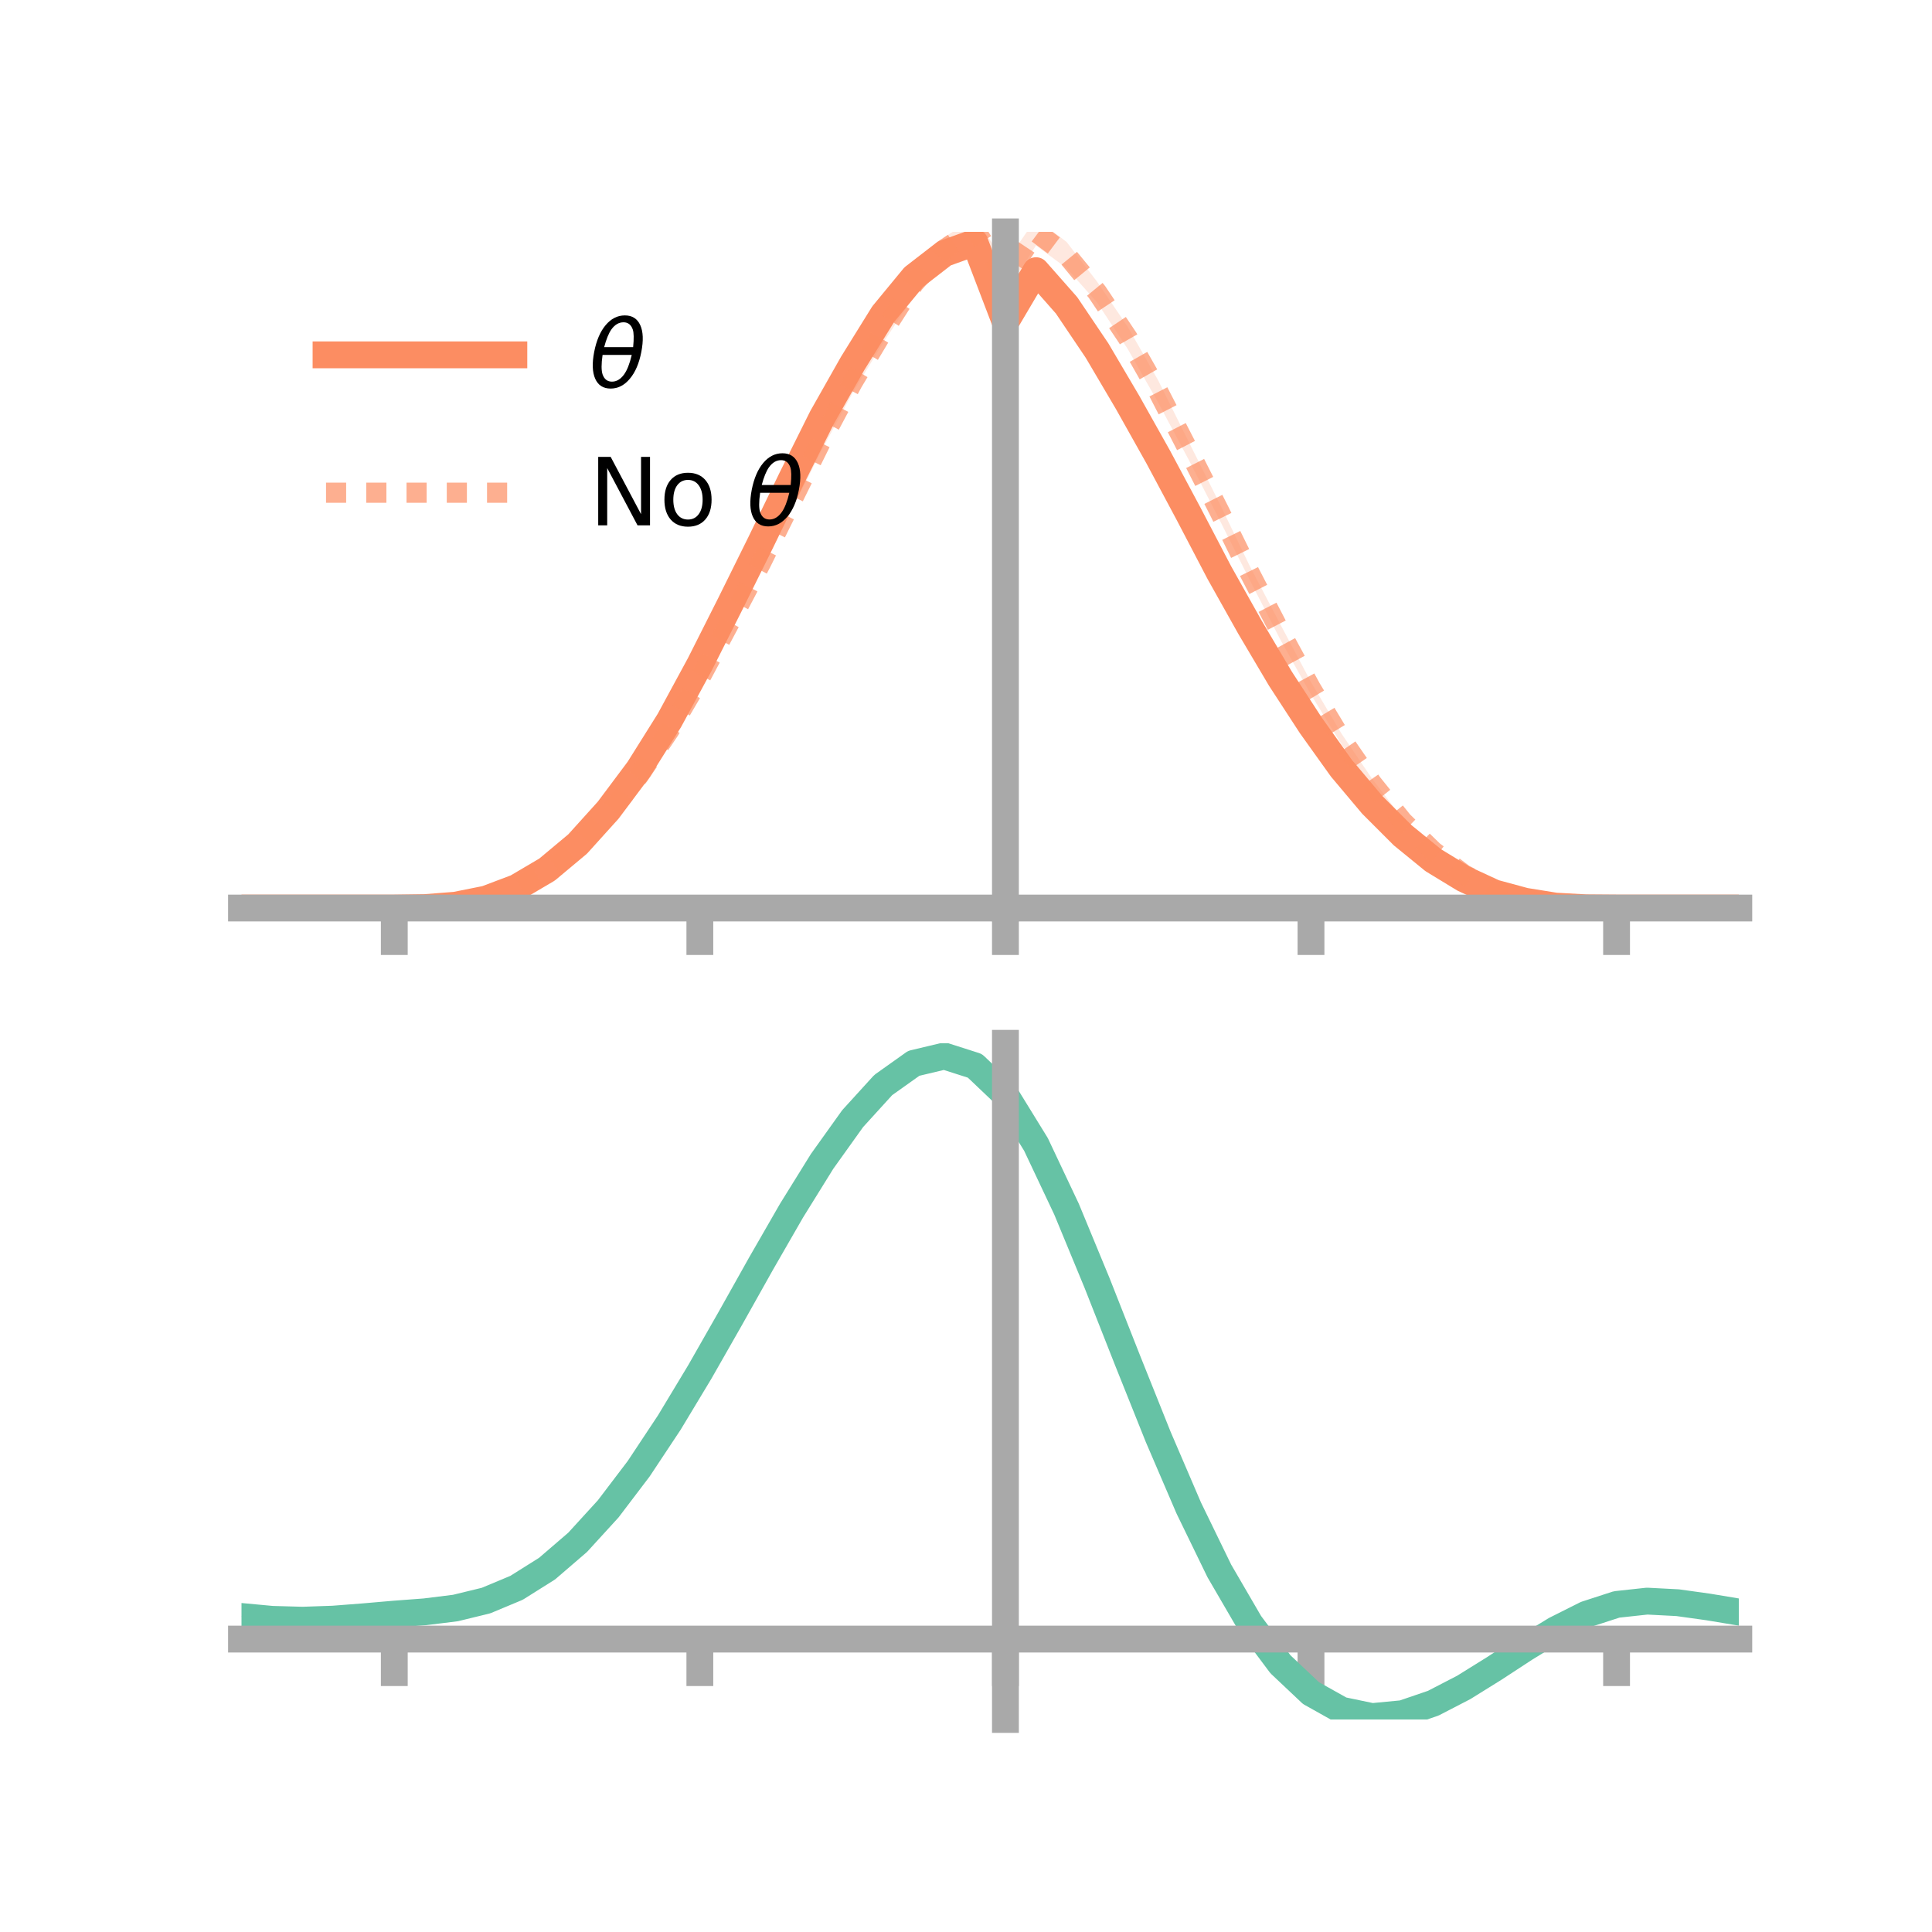 <?xml version="1.0" encoding="utf-8" standalone="no"?>
<!DOCTYPE svg PUBLIC "-//W3C//DTD SVG 1.1//EN"
  "http://www.w3.org/Graphics/SVG/1.1/DTD/svg11.dtd">
<!-- Created with matplotlib (https://matplotlib.org/) -->
<svg height="144pt" version="1.1" viewBox="0 0 144 144" width="144pt" xmlns="http://www.w3.org/2000/svg" xmlns:xlink="http://www.w3.org/1999/xlink">
 <defs>
  <style type="text/css">*{stroke-linecap:butt;stroke-linejoin:round;}</style>
 </defs>
 <g id="figure_1">
  <g id="patch_1">
   <path d="M 0 144 
L 144 144 
L 144 0 
L 0 0 
z
" style="fill:none;"/>
  </g>
  <g id="axes_1">
   <g id="patch_2">
    <path d="M 18 67.68 
L 129.6 67.68 
L 129.6 17.28 
L 18 17.28 
z
" style="fill:none;"/>
   </g>
   <g id="PolyCollection_1">
    <path clip-path="url(#pb7ec76ca11)" d="M 18 67.68 
L 18 67.68 
L 20.278 67.68 
L 22.555 67.68 
L 24.833 67.68 
L 27.11 67.68 
L 29.388 67.68 
L 31.665 67.636 
L 33.943 67.424 
L 36.22 66.953 
L 38.498 66.027 
L 40.776 64.632 
L 43.053 62.678 
L 45.331 60.105 
L 47.608 57.027 
L 49.886 53.312 
L 52.163 49.079 
L 54.441 44.445 
L 56.718 39.714 
L 58.996 35.156 
L 61.273 30.425 
L 63.551 26.361 
L 65.829 22.612 
L 68.106 19.707 
L 70.384 18.125 
L 72.661 17.28 
L 74.939 23.202 
L 77.216 19.405 
L 79.494 22.039 
L 81.771 25.45 
L 84.049 29.319 
L 86.327 33.297 
L 88.604 37.778 
L 90.882 42.11 
L 93.159 46.295 
L 95.437 50.209 
L 97.714 53.646 
L 99.992 56.954 
L 102.269 59.739 
L 104.547 62.037 
L 106.824 63.961 
L 109.102 65.352 
L 111.38 66.447 
L 113.657 67.115 
L 115.935 67.503 
L 118.212 67.654 
L 120.49 67.68 
L 122.767 67.68 
L 125.045 67.68 
L 127.322 67.68 
L 129.6 67.68 
L 129.6 67.68 
L 129.6 67.68 
L 127.322 67.68 
L 125.045 67.68 
L 122.767 67.68 
L 120.49 67.68 
L 118.212 67.672 
L 115.935 67.569 
L 113.657 67.226 
L 111.38 66.66 
L 109.102 65.649 
L 106.824 64.266 
L 104.547 62.475 
L 102.269 60.214 
L 99.992 57.586 
L 97.714 54.525 
L 95.437 50.968 
L 93.159 47.182 
L 90.882 43.249 
L 88.604 38.865 
L 86.327 34.825 
L 84.049 30.683 
L 81.771 26.822 
L 79.494 23.474 
L 77.216 20.942 
L 74.939 24.856 
L 72.661 18.864 
L 70.384 19.657 
L 68.106 21.6 
L 65.829 24.222 
L 63.551 27.815 
L 61.273 31.803 
L 58.996 36.21 
L 56.718 41.069 
L 54.441 45.538 
L 52.163 49.942 
L 49.886 54.104 
L 47.608 57.653 
L 45.331 60.665 
L 43.053 63.139 
L 40.776 64.99 
L 38.498 66.281 
L 36.22 67.075 
L 33.943 67.514 
L 31.665 67.66 
L 29.388 67.68 
L 27.11 67.68 
L 24.833 67.68 
L 22.555 67.68 
L 20.278 67.68 
L 18 67.68 
z
" style="fill:#fc8d62;fill-opacity:0.2;"/>
   </g>
   <g id="PolyCollection_2">
    <path clip-path="url(#pb7ec76ca11)" d="M 18 67.68 
L 18 67.68 
L 20.278 67.68 
L 22.555 67.68 
L 24.833 67.68 
L 27.11 67.68 
L 29.388 67.68 
L 31.665 67.638 
L 33.943 67.427 
L 36.22 66.937 
L 38.498 66.074 
L 40.776 64.739 
L 43.053 62.858 
L 45.331 60.442 
L 47.608 57.515 
L 49.886 54.048 
L 52.163 50.146 
L 54.441 45.82 
L 56.718 41.357 
L 58.996 36.706 
L 61.273 32.049 
L 63.551 27.722 
L 65.829 23.867 
L 68.106 20.198 
L 70.384 17.688 
L 72.661 16.208 
L 74.939 19.598 
L 77.216 16.298 
L 79.494 18.03 
L 81.771 20.996 
L 84.049 24.348 
L 86.327 28.357 
L 88.604 32.934 
L 90.882 37.484 
L 93.159 42.206 
L 95.437 46.547 
L 97.714 50.837 
L 99.992 54.686 
L 102.269 58.044 
L 104.547 61.021 
L 106.824 63.254 
L 109.102 65.013 
L 111.38 66.251 
L 113.657 67.056 
L 115.935 67.486 
L 118.212 67.654 
L 120.49 67.68 
L 122.767 67.68 
L 125.045 67.68 
L 127.322 67.68 
L 129.6 67.68 
L 129.6 67.68 
L 129.6 67.68 
L 127.322 67.68 
L 125.045 67.68 
L 122.767 67.68 
L 120.49 67.68 
L 118.212 67.672 
L 115.935 67.559 
L 113.657 67.199 
L 111.38 66.462 
L 109.102 65.324 
L 106.824 63.61 
L 104.547 61.41 
L 102.269 58.727 
L 99.992 55.487 
L 97.714 51.775 
L 95.437 47.692 
L 93.159 43.251 
L 90.882 38.72 
L 88.604 34.281 
L 86.327 30.011 
L 84.049 26.002 
L 81.771 22.547 
L 79.494 19.981 
L 77.216 18.3 
L 74.939 21.861 
L 72.661 17.932 
L 70.384 19.468 
L 68.106 22.091 
L 65.829 25.538 
L 63.551 29.279 
L 61.273 33.494 
L 58.996 38.044 
L 56.718 42.581 
L 54.441 46.79 
L 52.163 50.991 
L 49.886 54.848 
L 47.608 58.129 
L 45.331 60.948 
L 43.053 63.285 
L 40.776 65.044 
L 38.498 66.309 
L 36.22 67.097 
L 33.943 67.511 
L 31.665 67.663 
L 29.388 67.68 
L 27.11 67.68 
L 24.833 67.68 
L 22.555 67.68 
L 20.278 67.68 
L 18 67.68 
z
" style="fill:#fc8d62;fill-opacity:0.2;"/>
   </g>
   <g id="matplotlib.axis_1">
    <g id="xtick_1">
     <g id="line2d_1">
      <defs>
       <path d="M 0 0 
L 0 3.5 
" id="m2545f1821a" style="stroke:#a9a9a9;stroke-width:2;"/>
      </defs>
      <g>
       <use style="fill:#a9a9a9;stroke:#a9a9a9;stroke-width:2;" x="29.388" xlink:href="#m2545f1821a" y="67.68"/>
      </g>
     </g>
    </g>
    <g id="xtick_2">
     <g id="line2d_2">
      <g>
       <use style="fill:#a9a9a9;stroke:#a9a9a9;stroke-width:2;" x="52.163" xlink:href="#m2545f1821a" y="67.68"/>
      </g>
     </g>
    </g>
    <g id="xtick_3">
     <g id="line2d_3">
      <g>
       <use style="fill:#a9a9a9;stroke:#a9a9a9;stroke-width:2;" x="74.939" xlink:href="#m2545f1821a" y="67.68"/>
      </g>
     </g>
    </g>
    <g id="xtick_4">
     <g id="line2d_4">
      <g>
       <use style="fill:#a9a9a9;stroke:#a9a9a9;stroke-width:2;" x="97.714" xlink:href="#m2545f1821a" y="67.68"/>
      </g>
     </g>
    </g>
    <g id="xtick_5">
     <g id="line2d_5">
      <g>
       <use style="fill:#a9a9a9;stroke:#a9a9a9;stroke-width:2;" x="120.49" xlink:href="#m2545f1821a" y="67.68"/>
      </g>
     </g>
    </g>
   </g>
   <g id="matplotlib.axis_2"/>
   <g id="line2d_6">
    <path clip-path="url(#pb7ec76ca11)" d="M 18 67.68 
L 20.278 67.68 
L 22.555 67.68 
L 24.833 67.68 
L 27.11 67.68 
L 29.388 67.68 
L 31.665 67.648 
L 33.943 67.469 
L 36.22 67.014 
L 38.498 66.154 
L 40.776 64.811 
L 43.053 62.908 
L 45.331 60.385 
L 47.608 57.34 
L 49.886 53.708 
L 52.163 49.511 
L 54.441 44.992 
L 56.718 40.391 
L 58.996 35.683 
L 61.273 31.114 
L 63.551 27.088 
L 65.829 23.417 
L 68.106 20.654 
L 70.384 18.891 
L 72.661 18.072 
L 74.939 24.029 
L 77.216 20.174 
L 79.494 22.757 
L 81.771 26.136 
L 84.049 30.001 
L 86.327 34.061 
L 88.604 38.322 
L 90.882 42.679 
L 93.159 46.739 
L 95.437 50.589 
L 97.714 54.085 
L 99.992 57.27 
L 102.269 59.977 
L 104.547 62.256 
L 106.824 64.113 
L 109.102 65.5 
L 111.38 66.553 
L 113.657 67.17 
L 115.935 67.536 
L 118.212 67.663 
L 120.49 67.68 
L 122.767 67.68 
L 125.045 67.68 
L 127.322 67.68 
L 129.6 67.68 
" style="fill:none;stroke:#fc8d62;stroke-linecap:square;stroke-width:2;"/>
   </g>
   <g id="line2d_7">
    <path clip-path="url(#pb7ec76ca11)" d="M 18 67.68 
L 20.278 67.68 
L 22.555 67.68 
L 24.833 67.68 
L 27.11 67.68 
L 29.388 67.68 
L 31.665 67.651 
L 33.943 67.469 
L 36.22 67.017 
L 38.498 66.192 
L 40.776 64.891 
L 43.053 63.072 
L 45.331 60.695 
L 47.608 57.822 
L 49.886 54.448 
L 52.163 50.568 
L 54.441 46.305 
L 56.718 41.969 
L 58.996 37.375 
L 61.273 32.771 
L 63.551 28.501 
L 65.829 24.703 
L 68.106 21.145 
L 70.384 18.578 
L 72.661 17.07 
L 74.939 20.729 
L 77.216 17.299 
L 79.494 19.005 
L 81.771 21.771 
L 84.049 25.175 
L 86.327 29.184 
L 88.604 33.608 
L 90.882 38.102 
L 93.159 42.729 
L 95.437 47.119 
L 97.714 51.306 
L 99.992 55.086 
L 102.269 58.386 
L 104.547 61.215 
L 106.824 63.432 
L 109.102 65.168 
L 111.38 66.356 
L 113.657 67.127 
L 115.935 67.523 
L 118.212 67.663 
L 120.49 67.68 
L 122.767 67.68 
L 125.045 67.68 
L 127.322 67.68 
L 129.6 67.68 
" style="fill:none;stroke:#fc8d62;stroke-dasharray:1.5,1.5;stroke-dashoffset:0;stroke-opacity:0.7;stroke-width:1.5;"/>
   </g>
   <g id="patch_3">
    <path d="M 74.939 67.68 
L 74.939 17.28 
" style="fill:none;stroke:#a9a9a9;stroke-linecap:square;stroke-linejoin:miter;stroke-width:2;"/>
   </g>
   <g id="patch_4">
    <path d="M 129.6 67.68 
L 129.6 17.28 
" style="fill:none;"/>
   </g>
   <g id="patch_5">
    <path d="M 18 67.68 
L 129.6 67.68 
" style="fill:none;stroke:#a9a9a9;stroke-linecap:square;stroke-linejoin:miter;stroke-width:2;"/>
   </g>
   <g id="patch_6">
    <path d="M 18 17.28 
L 129.6 17.28 
" style="fill:none;"/>
   </g>
   <g id="legend_1">
    <g id="line2d_8">
     <path d="M 24.3 26.449 
L 38.3 26.449 
" style="fill:none;stroke:#fc8d62;stroke-linecap:square;stroke-width:2;"/>
    </g>
    <g id="line2d_9"/>
    <g id="text_1">
     <!-- $\theta$ -->
     <g transform="translate(43.9 28.899)scale(0.07 -0.07)">
      <defs>
       <path d="M 45.516 34.672 
L 14.453 34.672 
Q 12.359 20.062 14.5 13.875 
Q 17.188 6.25 24.469 6.25 
Q 31.781 6.25 37.359 13.922 
Q 42.234 20.656 45.516 34.672 
z
M 47.016 42.969 
Q 48.344 56.844 46.625 61.719 
Q 43.953 69.438 36.766 69.438 
Q 29.297 69.438 23.828 61.812 
Q 19.531 55.672 16.156 42.969 
z
M 38.188 76.766 
Q 49.906 76.766 54.594 66.406 
Q 59.281 56.109 55.719 37.844 
Q 52.203 19.625 43.453 9.281 
Q 34.766 -1.125 23.047 -1.125 
Q 11.281 -1.125 6.641 9.281 
Q 2 19.625 5.516 37.844 
Q 9.078 56.109 17.719 66.406 
Q 26.422 76.766 38.188 76.766 
z
" id="DejaVuSans-Oblique-952"/>
      </defs>
      <use transform="translate(0 0.234)" xlink:href="#DejaVuSans-Oblique-952"/>
     </g>
    </g>
    <g id="line2d_10">
     <path d="M 24.3 36.724 
L 38.3 36.724 
" style="fill:none;stroke:#fc8d62;stroke-dasharray:1.5,1.5;stroke-dashoffset:0;stroke-opacity:0.7;stroke-width:1.5;"/>
    </g>
    <g id="line2d_11"/>
    <g id="text_2">
     <!-- No $\theta$ -->
     <g transform="translate(43.9 39.174)scale(0.07 -0.07)">
      <defs>
       <path d="M 9.812 72.906 
L 23.094 72.906 
L 55.422 11.922 
L 55.422 72.906 
L 64.984 72.906 
L 64.984 0 
L 51.703 0 
L 19.391 60.984 
L 19.391 0 
L 9.812 0 
z
" id="DejaVuSans-78"/>
       <path d="M 30.609 48.391 
Q 23.391 48.391 19.188 42.75 
Q 14.984 37.109 14.984 27.297 
Q 14.984 17.484 19.156 11.844 
Q 23.344 6.203 30.609 6.203 
Q 37.797 6.203 41.984 11.859 
Q 46.188 17.531 46.188 27.297 
Q 46.188 37.016 41.984 42.703 
Q 37.797 48.391 30.609 48.391 
z
M 30.609 56 
Q 42.328 56 49.016 48.375 
Q 55.719 40.766 55.719 27.297 
Q 55.719 13.875 49.016 6.219 
Q 42.328 -1.422 30.609 -1.422 
Q 18.844 -1.422 12.172 6.219 
Q 5.516 13.875 5.516 27.297 
Q 5.516 40.766 12.172 48.375 
Q 18.844 56 30.609 56 
z
" id="DejaVuSans-111"/>
       <path id="DejaVuSans-32"/>
      </defs>
      <use transform="translate(0 0.234)" xlink:href="#DejaVuSans-78"/>
      <use transform="translate(74.805 0.234)" xlink:href="#DejaVuSans-111"/>
      <use transform="translate(135.986 0.234)" xlink:href="#DejaVuSans-32"/>
      <use transform="translate(167.773 0.234)" xlink:href="#DejaVuSans-Oblique-952"/>
     </g>
    </g>
   </g>
  </g>
  <g id="axes_2">
   <g id="patch_7">
    <path d="M 18 128.16 
L 129.6 128.16 
L 129.6 77.76 
L 18 77.76 
z
" style="fill:none;"/>
   </g>
   <g id="PolyCollection_3">
    <path clip-path="url(#pc5b915bfba)" d="M 18 120.522 
L 18 120.445 
L 20.278 120.668 
L 22.555 120.732 
L 24.833 120.646 
L 27.11 120.46 
L 29.388 120.254 
L 31.665 120.078 
L 33.943 119.791 
L 36.22 119.23 
L 38.498 118.269 
L 40.776 116.815 
L 43.053 114.817 
L 45.331 112.268 
L 47.608 109.199 
L 49.886 105.679 
L 52.163 101.809 
L 54.441 97.718 
L 56.718 93.562 
L 58.996 89.514 
L 61.273 85.764 
L 63.551 82.512 
L 65.829 79.959 
L 68.106 78.309 
L 70.384 77.76 
L 72.661 78.501 
L 74.939 80.701 
L 77.216 84.451 
L 79.494 89.347 
L 81.771 94.94 
L 84.049 100.809 
L 86.327 106.59 
L 88.604 111.979 
L 90.882 116.742 
L 93.159 120.715 
L 95.437 123.8 
L 97.714 125.969 
L 99.992 127.252 
L 102.269 127.728 
L 104.547 127.515 
L 106.824 126.751 
L 109.102 125.591 
L 111.38 124.199 
L 113.657 122.738 
L 115.935 121.367 
L 118.212 120.238 
L 120.49 119.502 
L 122.767 119.256 
L 125.045 119.38 
L 127.322 119.709 
L 129.6 120.101 
L 129.6 120.205 
L 129.6 120.205 
L 127.322 119.84 
L 125.045 119.531 
L 122.767 119.419 
L 120.49 119.67 
L 118.212 120.415 
L 115.935 121.571 
L 113.657 122.989 
L 111.38 124.504 
L 109.102 125.947 
L 106.824 127.146 
L 104.547 127.935 
L 102.269 128.16 
L 99.992 127.688 
L 97.714 126.419 
L 95.437 124.291 
L 93.159 121.285 
L 90.882 117.434 
L 88.604 112.826 
L 86.327 107.612 
L 84.049 102.015 
L 81.771 96.326 
L 79.494 90.9 
L 77.216 86.147 
L 74.939 82.508 
L 72.661 80.378 
L 70.384 79.665 
L 68.106 80.198 
L 65.829 81.789 
L 63.551 84.243 
L 61.273 87.364 
L 58.996 90.954 
L 56.718 94.823 
L 54.441 98.79 
L 52.163 102.69 
L 49.886 106.377 
L 47.608 109.731 
L 45.331 112.658 
L 43.053 115.096 
L 40.776 117.018 
L 38.498 118.428 
L 36.22 119.367 
L 33.943 119.916 
L 31.665 120.194 
L 29.388 120.359 
L 27.11 120.549 
L 24.833 120.716 
L 22.555 120.787 
L 20.278 120.724 
L 18 120.522 
z
" style="fill:#66c2a5;fill-opacity:0.2;"/>
   </g>
   <g id="matplotlib.axis_3">
    <g id="xtick_6">
     <g id="line2d_12">
      <g>
       <use style="fill:#a9a9a9;stroke:#a9a9a9;stroke-width:2;" x="29.388" xlink:href="#m2545f1821a" y="122.169"/>
      </g>
     </g>
    </g>
    <g id="xtick_7">
     <g id="line2d_13">
      <g>
       <use style="fill:#a9a9a9;stroke:#a9a9a9;stroke-width:2;" x="52.163" xlink:href="#m2545f1821a" y="122.169"/>
      </g>
     </g>
    </g>
    <g id="xtick_8">
     <g id="line2d_14">
      <g>
       <use style="fill:#a9a9a9;stroke:#a9a9a9;stroke-width:2;" x="74.939" xlink:href="#m2545f1821a" y="122.169"/>
      </g>
     </g>
    </g>
    <g id="xtick_9">
     <g id="line2d_15">
      <g>
       <use style="fill:#a9a9a9;stroke:#a9a9a9;stroke-width:2;" x="97.714" xlink:href="#m2545f1821a" y="122.169"/>
      </g>
     </g>
    </g>
    <g id="xtick_10">
     <g id="line2d_16">
      <g>
       <use style="fill:#a9a9a9;stroke:#a9a9a9;stroke-width:2;" x="120.49" xlink:href="#m2545f1821a" y="122.169"/>
      </g>
     </g>
    </g>
   </g>
   <g id="matplotlib.axis_4"/>
   <g id="line2d_17">
    <path clip-path="url(#pc5b915bfba)" d="M 18 120.484 
L 20.278 120.696 
L 22.555 120.76 
L 24.833 120.681 
L 27.11 120.505 
L 29.388 120.307 
L 31.665 120.136 
L 33.943 119.853 
L 36.22 119.299 
L 38.498 118.348 
L 40.776 116.916 
L 43.053 114.957 
L 45.331 112.463 
L 47.608 109.465 
L 49.886 106.028 
L 52.163 102.25 
L 54.441 98.254 
L 56.718 94.193 
L 58.996 90.234 
L 61.273 86.564 
L 63.551 83.377 
L 65.829 80.874 
L 68.106 79.254 
L 70.384 78.712 
L 72.661 79.439 
L 74.939 81.604 
L 77.216 85.299 
L 79.494 90.124 
L 81.771 95.633 
L 84.049 101.412 
L 86.327 107.101 
L 88.604 112.402 
L 90.882 117.088 
L 93.159 121 
L 95.437 124.045 
L 97.714 126.194 
L 99.992 127.47 
L 102.269 127.944 
L 104.547 127.725 
L 106.824 126.948 
L 109.102 125.769 
L 111.38 124.352 
L 113.657 122.863 
L 115.935 121.469 
L 118.212 120.326 
L 120.49 119.586 
L 122.767 119.338 
L 125.045 119.456 
L 127.322 119.774 
L 129.6 120.153 
" style="fill:none;stroke:#66c2a5;stroke-linecap:square;stroke-width:2;"/>
   </g>
   <g id="patch_8">
    <path d="M 74.939 128.16 
L 74.939 77.76 
" style="fill:none;stroke:#a9a9a9;stroke-linecap:square;stroke-linejoin:miter;stroke-width:2;"/>
   </g>
   <g id="patch_9">
    <path d="M 129.6 128.16 
L 129.6 77.76 
" style="fill:none;"/>
   </g>
   <g id="patch_10">
    <path d="M 18 122.169 
L 129.6 122.169 
" style="fill:none;stroke:#a9a9a9;stroke-linecap:square;stroke-linejoin:miter;stroke-width:2;"/>
   </g>
   <g id="patch_11">
    <path d="M 18 77.76 
L 129.6 77.76 
" style="fill:none;"/>
   </g>
  </g>
 </g>
 <defs>
  <clipPath id="pb7ec76ca11">
   <rect height="50.4" width="111.6" x="18" y="17.28"/>
  </clipPath>
  <clipPath id="pc5b915bfba">
   <rect height="50.4" width="111.6" x="18" y="77.76"/>
  </clipPath>
 </defs>
</svg>
